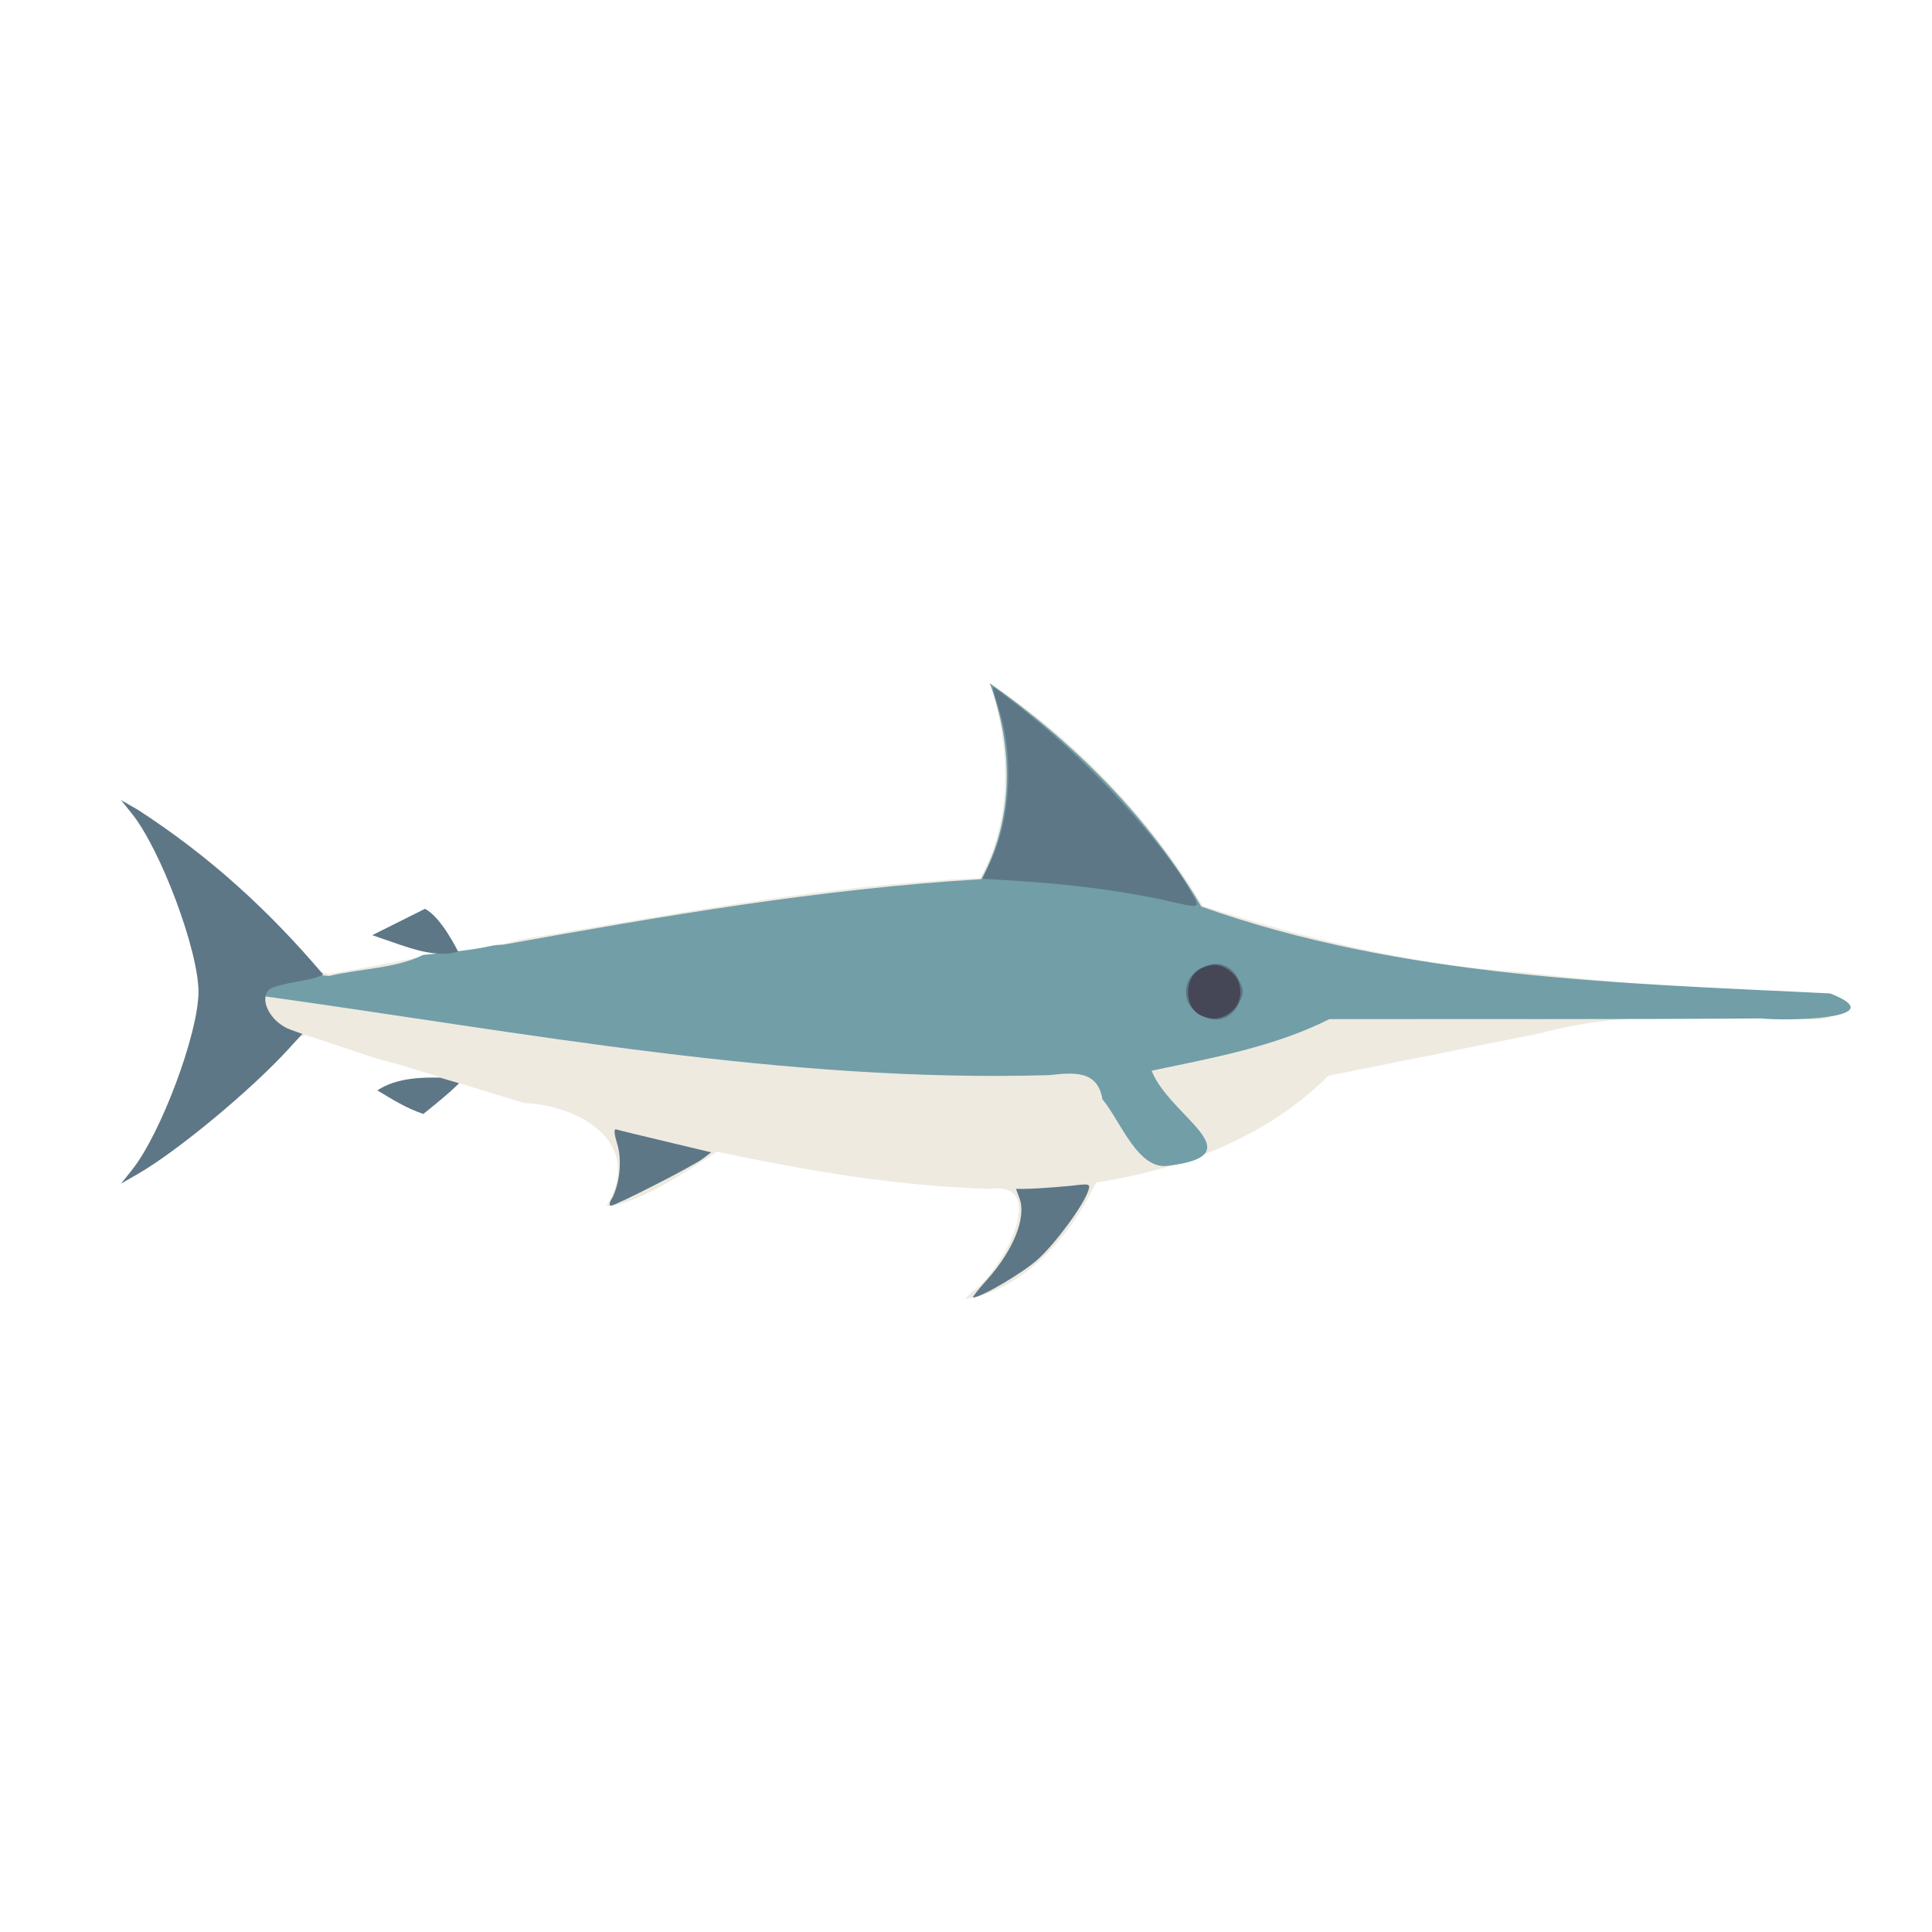 <?xml version="1.0" encoding="UTF-8" standalone="no"?>
<!-- Created with Inkscape (http://www.inkscape.org/) -->

<svg
   width="64"
   height="64"
   viewBox="0 0 16.933 16.933"
   version="1.1"
   id="svg5"
   inkscape:version="1.2 (dc2aedaf03, 2022-05-15)"
   sodipodi:docname="marlin.svg"
   xmlns:inkscape="http://www.inkscape.org/namespaces/inkscape"
   xmlns:sodipodi="http://sodipodi.sourceforge.net/DTD/sodipodi-0.dtd"
   xmlns="http://www.w3.org/2000/svg"
   xmlns:svg="http://www.w3.org/2000/svg">
  <sodipodi:namedview
     id="namedview7"
     pagecolor="#ffffff"
     bordercolor="#666666"
     borderopacity="1.0"
     inkscape:pageshadow="2"
     inkscape:pageopacity="0.0"
     inkscape:pagecheckerboard="0"
     inkscape:document-units="mm"
     showgrid="false"
     units="px"
     inkscape:zoom="16"
     inkscape:cx="23.84375"
     inkscape:cy="34.1875"
     inkscape:window-width="1920"
     inkscape:window-height="1017"
     inkscape:window-x="1912"
     inkscape:window-y="-8"
     inkscape:window-maximized="1"
     inkscape:current-layer="g17570"
     inkscape:showpageshadow="0"
     inkscape:deskcolor="#d1d1d1" />
  <defs
     id="defs2">
    <pattern
       id="EMFhbasepattern"
       patternUnits="userSpaceOnUse"
       width="6"
       height="6"
       x="0"
       y="0" />
    <pattern
       id="EMFhbasepattern-3"
       patternUnits="userSpaceOnUse"
       width="6"
       height="6"
       x="0"
       y="0" />
    <pattern
       id="EMFhbasepattern-7"
       patternUnits="userSpaceOnUse"
       width="6"
       height="6"
       x="0"
       y="0" />
  </defs>
  <g
     inkscape:label="Calque 1"
     inkscape:groupmode="layer"
     id="layer1">
    <g
       id="g4128"
       transform="translate(-0.631,0.126)">
      <g
         id="g4856"
         transform="matrix(1.044,0,0,1.044,-0.252,-0.263)">
        <g
           id="g4400"
           transform="translate(0.544,1.073)">
          <g
             id="g11881"
             transform="translate(0.064,1.304)">
            <g
               id="g17570"
               transform="translate(0.06,0.212)">
              <path
                 style="fill:#eeeae0;stroke-width:0.029"
                 d="M 8.338,8.385 C 8.563,8.255 9.013,7.453 8.488,7.523 7.716,7.501 6.952,7.371 6.198,7.211 5.927,7.387 5.511,7.661 5.27,7.667 5.585,7.144 5.064,6.826 4.578,6.802 3.5,6.476 3.631,6.503 3.363,6.436 L 2.743,6.231 C 2.209,6.422 2.179,5.427 2.931,5.719 3.209,5.677 3.483,5.618 3.759,5.567 4.451,5.475 4.226,5.507 4.541,5.431 5.823,5.217 7.106,4.973 8.406,4.914 8.684,4.416 8.655,3.809 8.491,3.28 c 0.722,0.479 1.338,1.125 1.785,1.869 0.873,0.273 1.762,0.496 2.678,0.555 0.89,0.102 1.63,0.149 2.522,0.218 0.333,0.314 -0.413,0.119 -0.624,0.128 -0.582,0.025 -1.175,0.01 -1.744,0.167 L 11.33,6.573 C 10.808,7.094 10.094,7.36 9.378,7.47 9.172,7.916 8.761,8.381 8.279,8.447 Z"
                 id="path17578"
                 sodipodi:nodetypes="ccccccccccccccccccccc" />
              <path
                 style="fill:#729ea8;stroke-width:0.029"
                 d="m 2.94,5.736 c 0.26,-0.063 0.564,-0.063 0.789,-0.177 0.635,-0.06 0.522,-0.084 0.674,-0.086 1.328,-0.239 2.663,-0.469 4.012,-0.55 0.278,-0.505 0.268,-1.114 0.072,-1.645 0.707,0.498 1.337,1.127 1.776,1.875 1.692,0.602 3.504,0.642 5.279,0.729 0.547,0.214 -0.366,0.234 -0.577,0.21 -1.209,0.009 -2.418,0.004 -3.627,0.006 C 10.87,6.333 10.351,6.424 9.846,6.531 9.995,6.916 10.728,7.238 9.985,7.329 9.73,7.368 9.582,6.948 9.433,6.771 9.392,6.522 9.187,6.547 8.985,6.568 6.772,6.633 4.586,6.211 2.404,5.907 2.394,5.878 2.348,5.667 2.94,5.736 Z"
                 id="path17576"
                 sodipodi:nodetypes="ccccccccccccccc" />
              <path
                 style="fill:#5e7786;stroke-width:0.029"
                 d="M 8.463,8.287 C 8.687,8.037 8.797,7.761 8.736,7.601 L 8.707,7.523 C 8.862,7.525 9.02,7.51 9.169,7.497 9.325,7.478 9.332,7.48 9.315,7.535 9.278,7.656 9.039,7.982 8.888,8.117 8.759,8.232 8.413,8.435 8.347,8.435 c -0.01,0 0.043,-0.067 0.116,-0.148 z M 5.312,7.61 c 0.069,-0.128 0.089,-0.327 0.048,-0.463 -0.028,-0.092 -0.03,-0.13 -0.008,-0.123 0.018,0.006 0.204,0.051 0.414,0.101 l 0.382,0.091 -0.069,0.053 c -0.076,0.059 -0.733,0.395 -0.773,0.395 -0.014,0 -0.012,-0.025 0.004,-0.055 z M 1.285,7.365 C 1.528,7.062 1.844,6.216 1.844,5.869 c 0,-0.347 -0.316,-1.193 -0.559,-1.496 L 1.194,4.259 1.336,4.341 c 0.599,0.388 1.094,0.84 1.553,1.38 0,0.014 -0.092,0.041 -0.205,0.06 -0.113,0.019 -0.222,0.048 -0.242,0.065 -0.097,0.081 0.006,0.28 0.176,0.341 l 0.098,0.035 -0.119,0.13 C 2.28,6.698 1.665,7.208 1.336,7.397 L 1.194,7.479 Z M 3.345,6.696 C 3.513,6.586 3.732,6.587 3.873,6.589 L 4.032,6.636 C 3.939,6.729 3.829,6.815 3.732,6.894 3.586,6.845 3.478,6.775 3.345,6.696 Z M 10.269,6.073 c -0.054,-0.027 -0.107,-0.082 -0.122,-0.126 -0.039,-0.113 0.009,-0.226 0.122,-0.283 0.129,-0.064 0.249,-0.023 0.311,0.108 0.042,0.088 0.042,0.104 0,0.192 -0.062,0.131 -0.182,0.173 -0.311,0.108 z M 3.531,5.472 3.303,5.393 C 3.45,5.319 3.597,5.246 3.745,5.172 3.88,5.238 4.017,5.519 4.024,5.531 3.897,5.567 3.756,5.55 3.531,5.472 Z M 9.946,5.097 C 9.406,4.985 8.954,4.948 8.427,4.92 L 8.494,4.774 C 8.662,4.414 8.691,3.9 8.566,3.504 8.534,3.403 8.512,3.316 8.516,3.312 c 0.004,-0.004 0.142,0.099 0.305,0.231 0.522,0.42 1.116,1.07 1.351,1.478 0.088,0.154 0.097,0.151 -0.227,0.076 z"
                 id="path17574"
                 sodipodi:nodetypes="ssccsssscscscssccssscccssscsscscccccsccsssscccsccsssssc" />
              <path
                 style="fill:#464756;stroke-width:0.029"
                 d="m 10.254,6.063 c -0.141,-0.068 -0.136,-0.324 0.008,-0.39 0.103,-0.047 0.165,-0.04 0.25,0.027 0.106,0.083 0.106,0.255 0,0.338 -0.082,0.064 -0.161,0.072 -0.258,0.025 z"
                 id="path17572" />
            </g>
          </g>
        </g>
      </g>
    </g>
  </g>
</svg>
